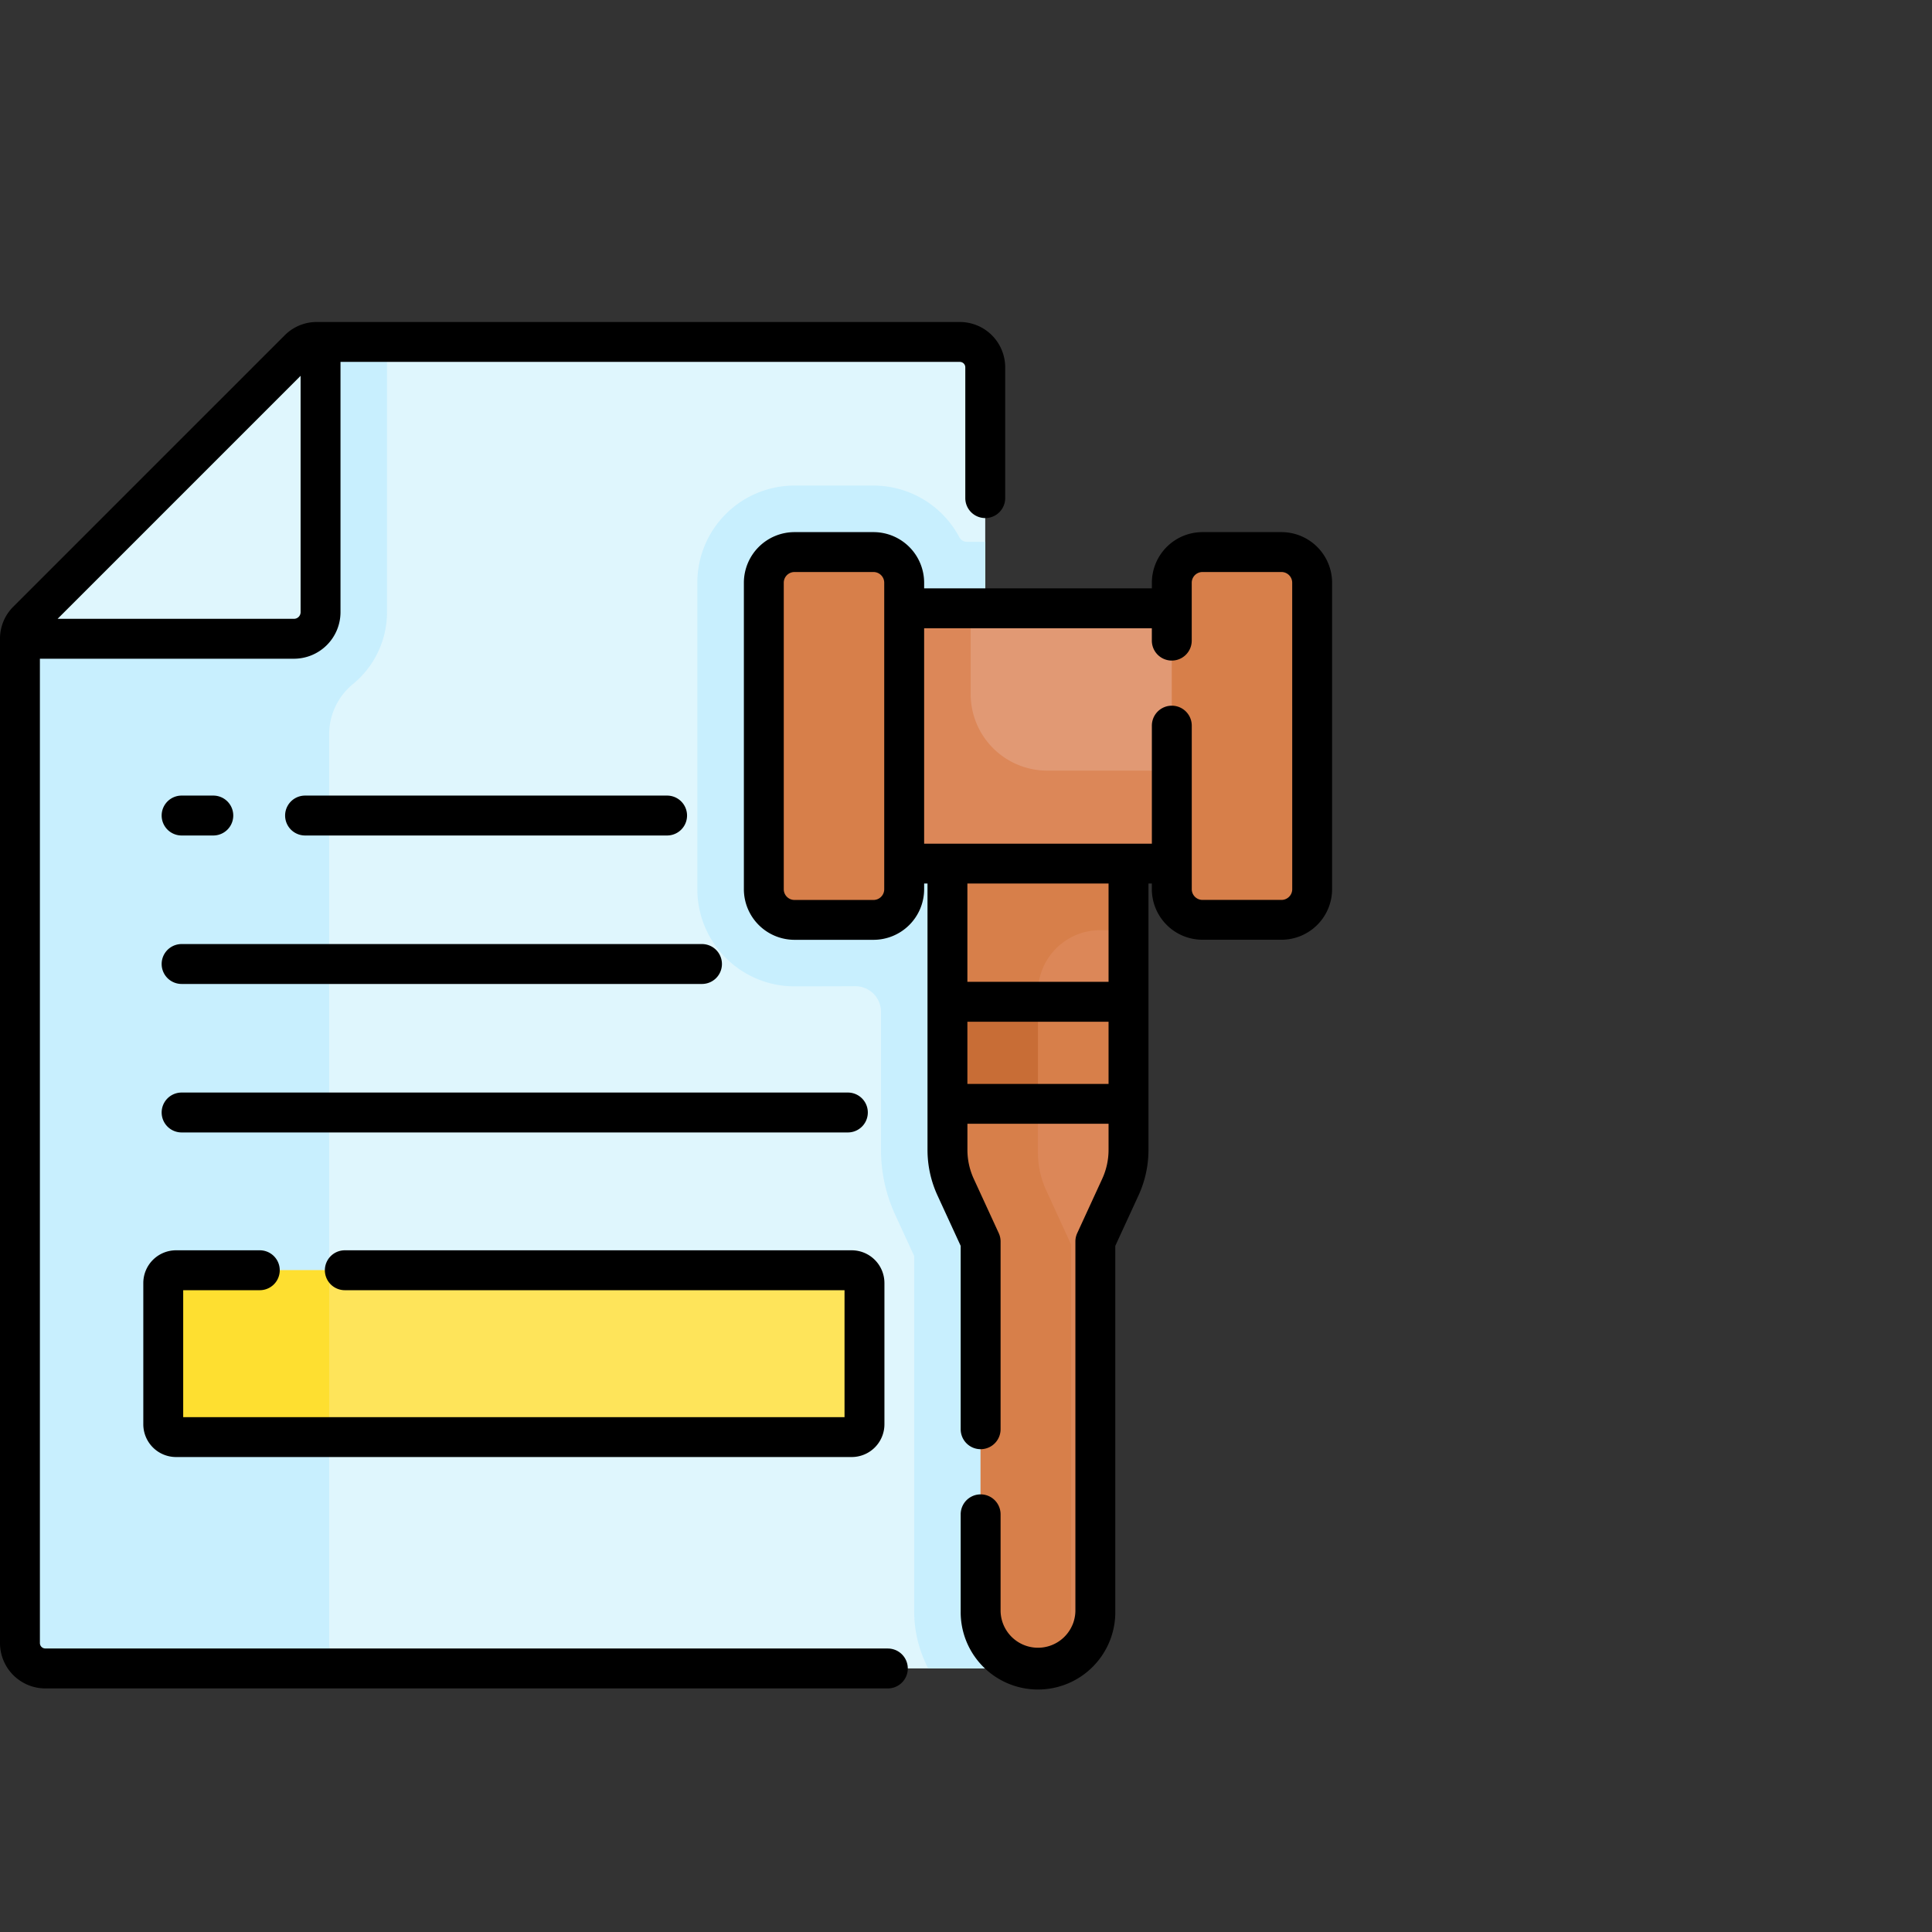 <svg xmlns="http://www.w3.org/2000/svg" width="132" height="132" viewBox="0 0 132 132"><rect x="0" y="0" width="132" height="132" fill="#333333" stroke="none"/><defs><style>.a,.h{fill:none;}.b{fill:#dff6fd;}.c{fill:#c8effe;}.d{fill:#dc8758;}.e{fill:#d77f4a;}.f{fill:#e19974;}.g{fill:#c86d36;}.h{stroke:#000;stroke-linecap:round;stroke-linejoin:round;stroke-miterlimit:10;stroke-width:15px;}.i{fill:#fee45a;}.j{fill:#fedf30;}</style></defs><g transform="translate(-642 -2395)"><rect class="a" width="132" height="132" transform="translate(642 2395)"/><g transform="translate(635.56 2417)"><path class="b" d="M79.892,9.232V98.127H15.675a1.735,1.735,0,0,1-1.734-1.736V27.776h18.72a1.815,1.815,0,0,0,1.817-1.816V7.5H78.157a1.735,1.735,0,0,1,1.736,1.736Z" transform="translate(-6.138 -6.134)"/><path class="c" d="M288.255,65.337h-1.247a.592.592,0,0,1-.523-.313,6.643,6.643,0,0,0-5.863-3.53h-5.4a6.638,6.638,0,0,0-6.638,6.638V89.071a6.638,6.638,0,0,0,6.638,6.638s2.408,0,4.151-.01a1.754,1.754,0,0,1,1.76,1.754v9.417a10.576,10.576,0,0,0,.977,4.461l1.289,2.8v24.256a8.423,8.423,0,0,0,.959,3.92h3.9V65.337Z" transform="translate(-214.5 -50.318)"/><path class="d" d="M375,158.106v27.82a6.113,6.113,0,0,1-.562,2.562l-1.7,3.707v25.25a3.919,3.919,0,0,1-7.838,0V192.2l-1.7-3.707a6.113,6.113,0,0,1-.562-2.562v-27.82Z" transform="translate(-291.459 -129.373)"/><g transform="translate(7.803 1.362)"><path class="e" d="M367.955,158.105H362.63v27.82a6.113,6.113,0,0,0,.562,2.562l1.7,3.707v25.25a3.919,3.919,0,0,0,6.936,2.5,3.9,3.9,0,0,1-.751-2.3V192.4l-1.7-3.707a6.114,6.114,0,0,1-.562-2.562v-10.96a4.247,4.247,0,0,1,4.247-4.247H375V158.105h-7.046Z" transform="translate(-299.262 -130.734)"/><path class="f" d="M310.54,107.641h31.427v17.442H310.54Z" transform="translate(-256.638 -89.441)"/><g transform="translate(63.369 45.081)"><path class="e" d="M375,255.556v6.973H362.631v-6.973H375Z" transform="translate(-362.631 -255.556)"/></g><path class="g" d="M368.816,262.529v-6.973H362.63v6.973h6.185Z" transform="translate(-299.262 -210.475)"/><g transform="translate(0)"><path class="b" d="M34.479,7.5V25.96a1.815,1.815,0,0,1-1.817,1.816H13.941a1.732,1.732,0,0,1,.509-1.225L32.994,8A1.736,1.736,0,0,1,34.221,7.5h.258Z" transform="translate(-13.941 -7.496)"/></g><path class="h" d="M74.716,185.544h2.166" transform="translate(-63.671 -153.187)"/></g><path class="d" d="M321.594,113.5v-5.861H310.54v17.442h31.427v-6.351H326.824A5.231,5.231,0,0,1,321.594,113.5Z" transform="translate(-248.835 -88.079)"/><path class="e" d="M301.078,111.622h-5.4a2.1,2.1,0,0,1-2.095-2.095V88.588a2.1,2.1,0,0,1,2.095-2.095h5.4a2.1,2.1,0,0,1,2.095,2.095v20.939A2.1,2.1,0,0,1,301.078,111.622Z" transform="translate(-234.957 -70.774)"/><path class="e" d="M449.064,111.622h5.4a2.1,2.1,0,0,0,2.095-2.095V88.588a2.1,2.1,0,0,0-2.095-2.095h-5.4a2.1,2.1,0,0,0-2.095,2.095v20.939A2.1,2.1,0,0,0,449.064,111.622Z" transform="translate(-360.47 -70.774)"/><path class="c" d="M34.478,7.5V25.96a1.815,1.815,0,0,1-1.817,1.816H13.94V96.391a1.736,1.736,0,0,0,1.736,1.736H36.8a1.735,1.735,0,0,1-1.734-1.736V34.346a4.441,4.441,0,0,1,1.6-3.454,6.346,6.346,0,0,0,2.352-4.932V7.5Z" transform="translate(-6.137 -6.134)"/><path class="i" d="M114.853,367.893H68.691a.874.874,0,0,1-.874-.874v-9.651a.874.874,0,0,1,.874-.874h46.162a.874.874,0,0,1,.874.874v9.651A.874.874,0,0,1,114.853,367.893Z" transform="translate(-50.223 -291.708)"/><path class="j" d="M68.691,356.495a.874.874,0,0,0-.874.874v9.651a.874.874,0,0,0,.874.874H79.153v-11.4Z" transform="translate(-50.223 -291.708)"/><g transform="translate(6.44 0)"><path d="M322.817,78.993h-5.4a3.462,3.462,0,0,0-3.458,3.458v.385H298.4v-.385a3.462,3.462,0,0,0-3.458-3.458h-5.4a3.462,3.462,0,0,0-3.458,3.458V103.39a3.462,3.462,0,0,0,3.458,3.458h5.4a3.462,3.462,0,0,0,3.458-3.458V103h.23V121.19a7.445,7.445,0,0,0,.686,3.133l1.581,3.436v12.528a1.363,1.363,0,1,0,2.726,0V127.46a1.361,1.361,0,0,0-.125-.57l-1.705-3.707a4.737,4.737,0,0,1-.436-1.993v-1.774H311v1.774a4.738,4.738,0,0,1-.436,1.993l-1.705,3.707a1.362,1.362,0,0,0-.125.57v25.25a2.556,2.556,0,0,1-5.111,0V146.1a1.363,1.363,0,1,0-2.726,0v6.615a5.282,5.282,0,1,0,10.563,0V127.759l1.581-3.436a7.445,7.445,0,0,0,.686-3.132V103h.23v.385a3.462,3.462,0,0,0,3.458,3.458h5.4a3.462,3.462,0,0,0,3.458-3.458V82.451a3.462,3.462,0,0,0-3.458-3.458Zm-27.144,24.4a.733.733,0,0,1-.732.732h-5.4a.733.733,0,0,1-.732-.732V82.451a.733.733,0,0,1,.732-.732h5.4a.733.733,0,0,1,.732.732Zm5.682,13.3v-4.246H311v4.246ZM311,109.718h-9.645V103H311Zm12.549-6.328a.733.733,0,0,1-.732.732h-5.4a.733.733,0,0,1-.732-.732V92.215a1.363,1.363,0,1,0-2.726,0v8.064H298.4V85.562h15.557v.844a1.363,1.363,0,0,0,2.726,0V82.451a.733.733,0,0,1,.732-.732h5.4a.733.733,0,0,1,.732.732Z" transform="translate(-235.26 -64.637)"/><path d="M67.1,90.629H9.538a.372.372,0,0,1-.372-.372V23.006H26.524a3.184,3.184,0,0,0,3.18-3.18V2.726H72.02a.372.372,0,0,1,.372.372v8.935a1.363,1.363,0,1,0,2.726,0V3.1A3.1,3.1,0,0,0,72.02,0H28.083a3.078,3.078,0,0,0-2.19.907L7.347,19.452a3.077,3.077,0,0,0-.907,2.19V90.258a3.1,3.1,0,0,0,3.1,3.1H67.1a1.363,1.363,0,0,0,0-2.726ZM26.978,3.677V19.826a.455.455,0,0,1-.454.454H10.375Z" transform="translate(-6.44 0)"/><path d="M68.579,180.77h2.166a1.363,1.363,0,1,0,0-2.726H68.579a1.363,1.363,0,1,0,0,2.726Z" transform="translate(-56.171 -145.687)"/><path d="M139.728,180.77a1.363,1.363,0,0,0,0-2.726H114.993a1.363,1.363,0,1,0,0,2.726Z" transform="translate(-94.15 -145.687)"/><path d="M104.133,233.866H68.579a1.363,1.363,0,1,0,0,2.726h35.554a1.363,1.363,0,1,0,0-2.726Z" transform="translate(-56.171 -191.365)"/><path d="M114.1,289.688H68.579a1.363,1.363,0,0,0,0,2.726H114.1a1.363,1.363,0,1,0,0-2.726Z" transform="translate(-56.171 -237.042)"/><path d="M68.276,351.721a1.363,1.363,0,0,0,0-2.726H62.554a2.239,2.239,0,0,0-2.237,2.237v9.651a2.239,2.239,0,0,0,2.237,2.237h46.162a2.239,2.239,0,0,0,2.237-2.237v-9.651a2.239,2.239,0,0,0-2.237-2.237H74.085a1.363,1.363,0,1,0,0,2.726h34.142v8.673H63.043v-8.673Z" transform="translate(-50.526 -285.571)"/></g></g></g></svg>